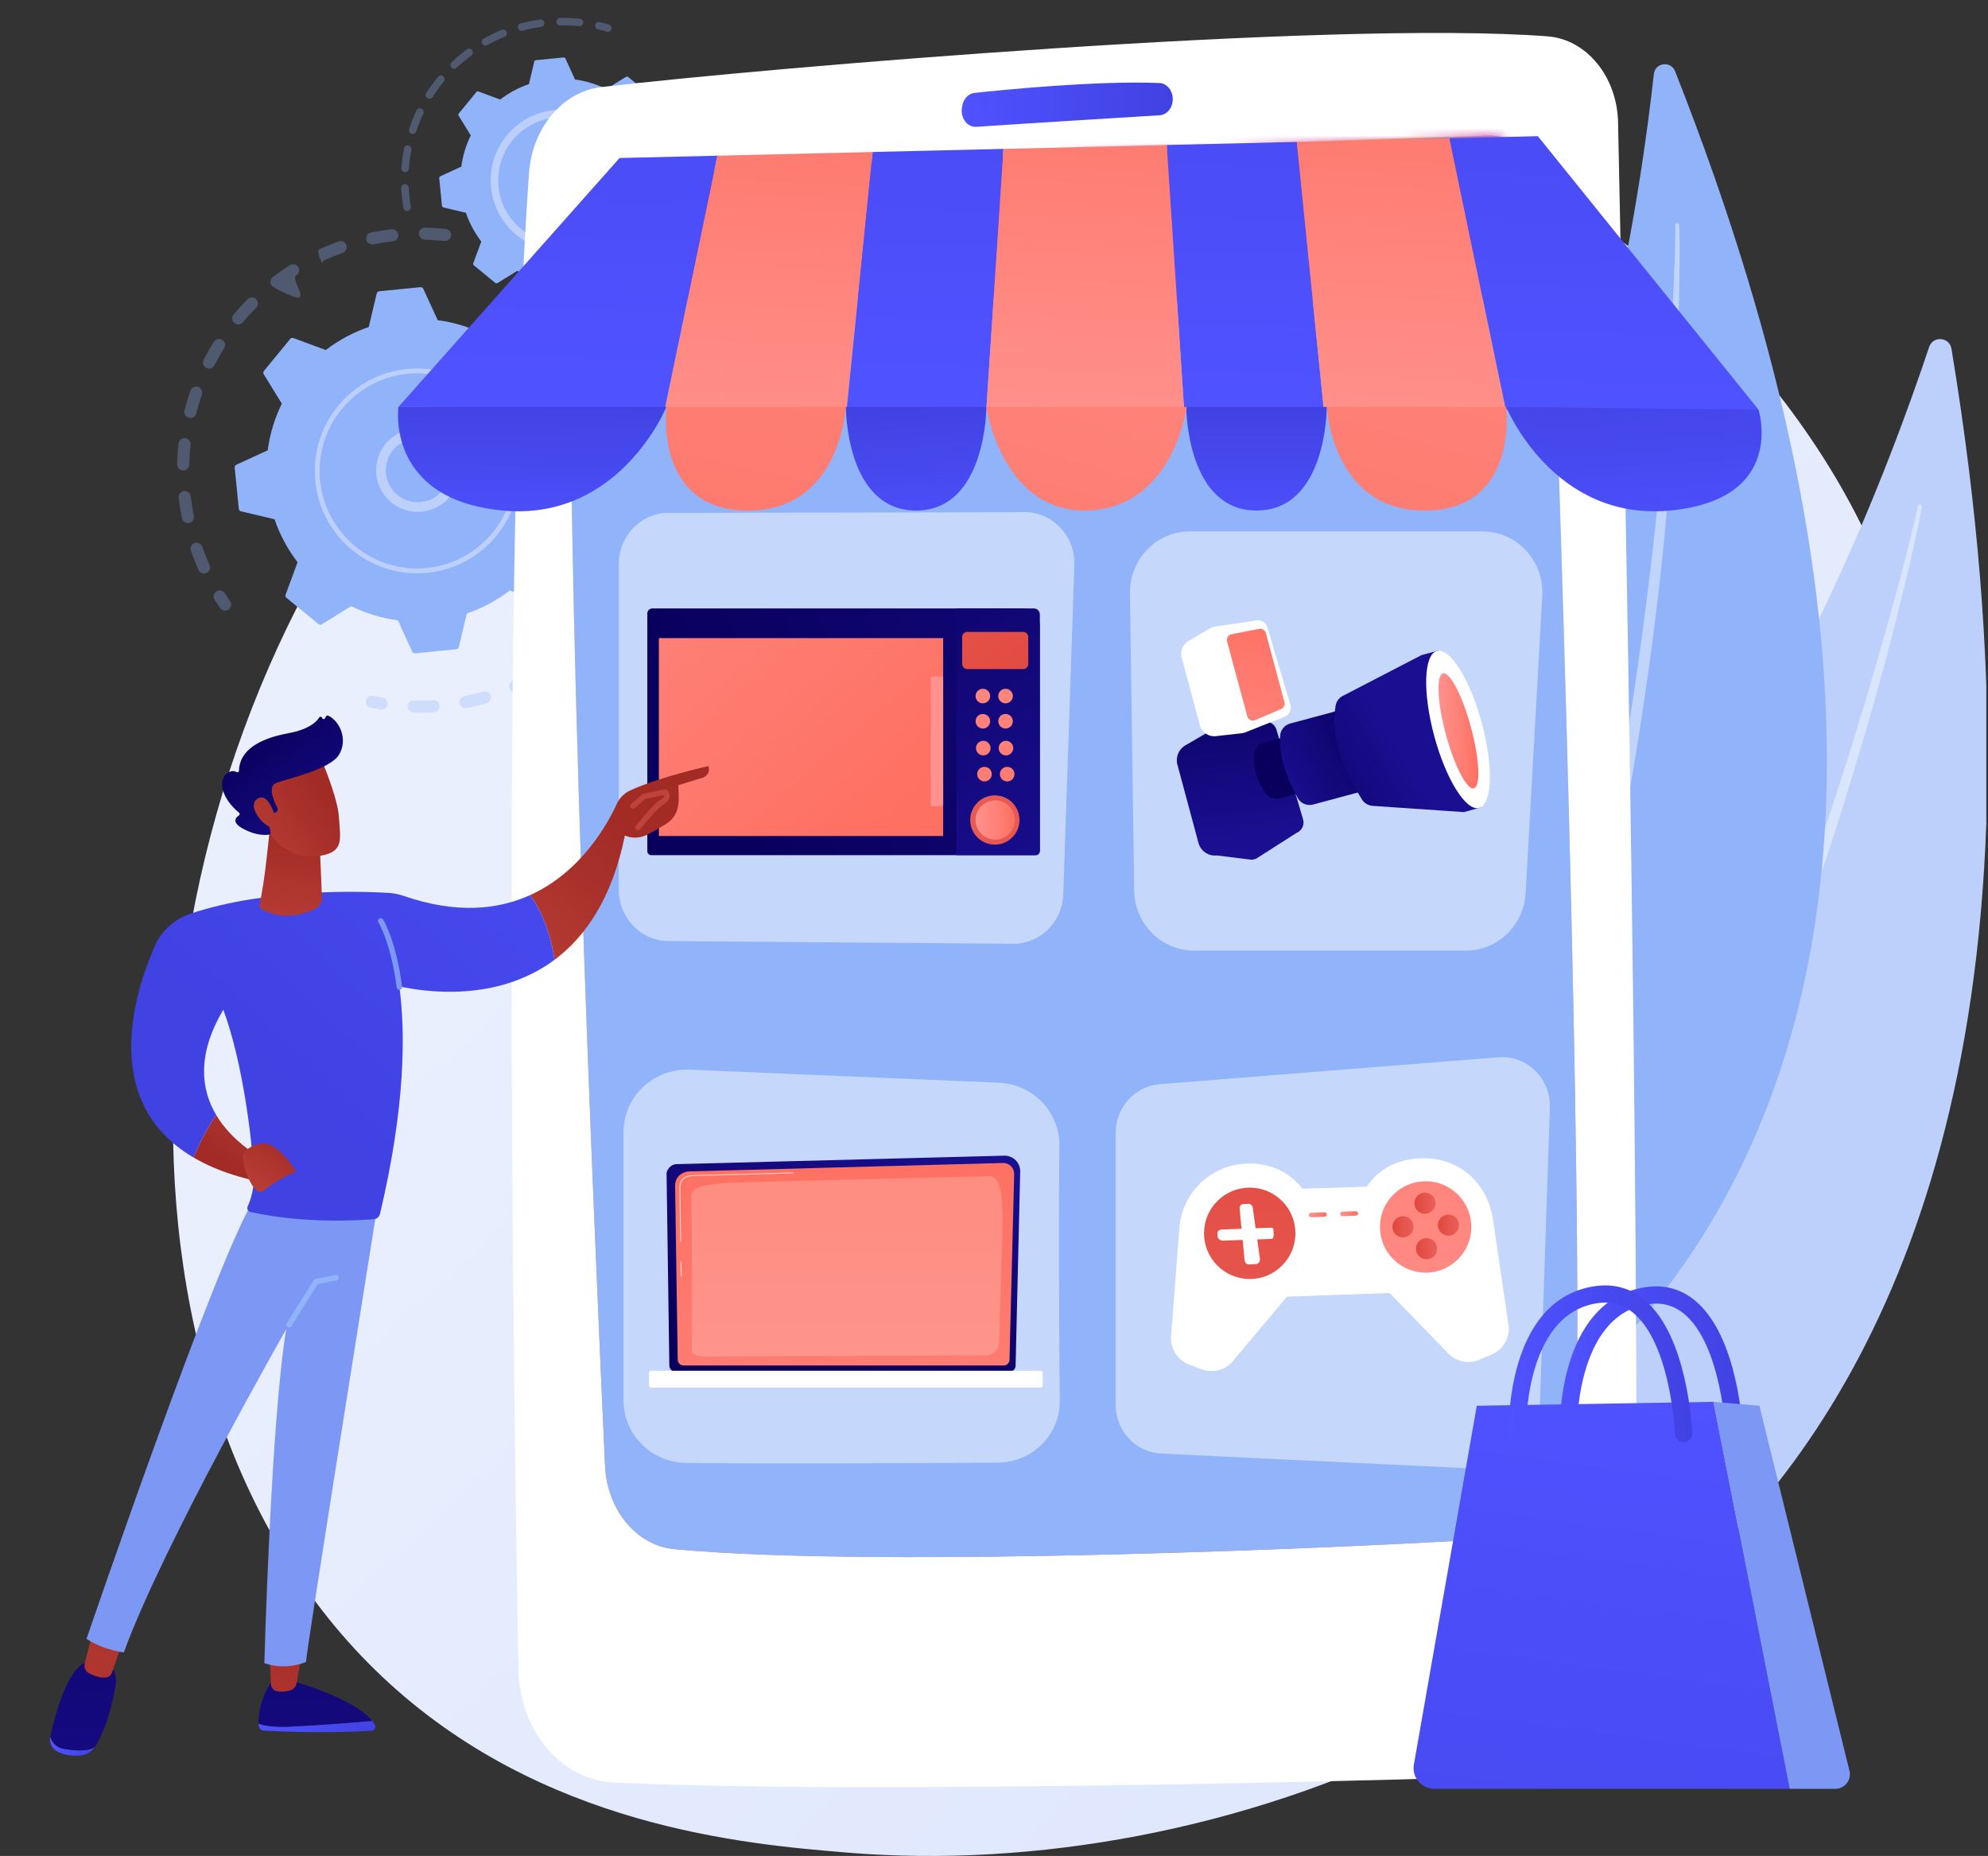 <svg width="271" height="253" viewBox="0 0 271 253" fill="none" xmlns="http://www.w3.org/2000/svg">
<rect x="0" y="0" width="271" height="253" fill="#333333" stroke="none"/>
<g clip-path="url(#clip0_1402_2257)">
<path d="M255.449 174.82C230.932 232.125 166.215 256.739 115.508 252.543C101.663 251.398 73.807 249.091 52.056 228.523C10.286 189.022 16.718 106.453 56.705 57.842C61.855 51.582 97.498 9.639 153.042 10.201C193.708 10.611 222.251 33.582 225.721 36.445C230.106 40.06 239.777 48.651 248.491 62.281C268.97 94.304 270.77 139.009 255.449 174.82Z" fill="url(#paint0_linear_1402_2257)"/>
<g opacity="0.3">
<path d="M61.495 32.117C61.447 32.572 61.038 32.901 60.584 32.853C59.7 32.759 58.8 32.701 57.907 32.682C57.455 32.673 57.096 32.303 57.097 31.854C57.097 31.848 57.097 31.843 57.097 31.837C57.107 31.38 57.485 31.018 57.942 31.027C58.882 31.047 59.829 31.108 60.76 31.207C61.185 31.253 61.501 31.612 61.5 32.03C61.5 32.059 61.498 32.089 61.495 32.117ZM53.556 32.889C52.669 32.992 51.779 33.134 50.908 33.31C50.46 33.401 50.022 33.112 49.932 32.665C49.842 32.214 50.13 31.779 50.578 31.689C51.494 31.502 52.432 31.353 53.364 31.245C53.818 31.192 54.229 31.517 54.282 31.971C54.286 32.004 54.288 32.037 54.288 32.069C54.287 32.483 53.976 32.84 53.556 32.889ZM46.712 34.473C45.874 34.77 45.037 35.107 44.226 35.475C43.81 35.664 43.999 36.08 43.81 35.664C43.621 35.248 43.125 34.157 43.541 33.968C44.395 33.58 45.276 33.225 46.16 32.913C46.59 32.761 47.064 32.987 47.216 33.417C47.249 33.509 47.264 33.603 47.264 33.695C47.263 34.034 47.051 34.353 46.712 34.473ZM40.395 37.548C39.642 38.025 41.486 40.003 40.779 40.543C40.415 40.82 37.311 39.288 37.033 38.924C36.757 38.56 36.827 38.041 37.191 37.764C37.936 37.196 38.715 36.654 39.508 36.15C39.893 35.906 40.405 36.019 40.65 36.406C40.738 36.544 40.779 36.699 40.779 36.851C40.778 37.123 40.642 37.39 40.395 37.548ZM34.919 41.953C34.293 42.585 33.685 43.251 33.113 43.936C32.819 44.286 32.297 44.332 31.947 44.039C31.596 43.745 31.549 43.223 31.843 42.873C32.445 42.152 33.086 41.451 33.744 40.787C34.066 40.462 34.59 40.461 34.915 40.783C35.078 40.945 35.16 41.158 35.16 41.372C35.159 41.583 35.079 41.793 34.919 41.953ZM30.555 47.461C30.084 48.216 29.639 49.001 29.232 49.793C29.024 50.2 28.524 50.361 28.118 50.153C27.711 49.945 27.55 49.446 27.758 49.039C28.185 48.204 28.654 47.378 29.151 46.584C29.393 46.196 29.903 46.078 30.292 46.32C30.544 46.477 30.681 46.748 30.681 47.025C30.681 47.174 30.64 47.325 30.555 47.461ZM28.159 78.108C27.743 78.296 27.253 78.112 27.064 77.695C26.678 76.841 26.325 75.959 26.014 75.073C25.862 74.642 26.089 74.169 26.52 74.018C26.951 73.866 27.423 74.093 27.575 74.524C27.871 75.365 28.207 76.202 28.573 77.013C28.623 77.124 28.646 77.241 28.646 77.355C28.646 77.669 28.465 77.97 28.159 78.108ZM27.523 53.795C27.232 54.635 26.973 55.499 26.754 56.361C26.642 56.804 26.191 57.072 25.748 56.96C25.305 56.848 25.039 56.398 25.149 55.955C25.38 55.046 25.652 54.137 25.959 53.252C26.109 52.821 26.581 52.592 27.013 52.742C27.356 52.861 27.57 53.182 27.569 53.526C27.569 53.614 27.554 53.706 27.523 53.795ZM25.772 71.3C25.324 71.39 24.888 71.1 24.797 70.651C24.613 69.734 24.465 68.795 24.359 67.862C24.305 67.408 24.633 66.998 25.087 66.946C25.541 66.894 25.952 67.22 26.004 67.674C26.105 68.56 26.245 69.452 26.421 70.324C26.432 70.379 26.437 70.435 26.437 70.49C26.436 70.876 26.164 71.221 25.772 71.3ZM25.982 60.646C25.886 61.53 25.826 62.43 25.806 63.321C25.795 63.778 25.416 64.14 24.959 64.129C24.508 64.118 24.149 63.75 24.151 63.3C24.151 63.294 24.151 63.289 24.151 63.282C24.172 62.344 24.234 61.397 24.335 60.467C24.386 60.012 24.794 59.684 25.249 59.733C25.673 59.779 25.988 60.139 25.987 60.556C25.987 60.587 25.985 60.616 25.982 60.646Z" fill="#91B3FA"/>
<path d="M31.509 82.414C31.509 82.251 31.462 82.087 31.362 81.942C31.119 81.592 30.879 81.229 30.649 80.867C30.404 80.481 29.893 80.366 29.507 80.611C29.12 80.856 29.005 81.367 29.251 81.754C29.492 82.135 29.745 82.516 30 82.885C30.26 83.261 30.776 83.355 31.152 83.095C31.384 82.934 31.508 82.676 31.509 82.414Z" fill="#91B3FA"/>
</g>
<g opacity="0.3">
<path d="M52.838 95.908C52.839 95.509 52.55 95.156 52.142 95.09C51.721 95.022 51.294 94.944 50.874 94.857C50.426 94.765 49.989 95.053 49.897 95.502C49.805 95.951 50.095 96.387 50.542 96.479C50.985 96.569 51.435 96.652 51.878 96.724C52.329 96.797 52.754 96.49 52.828 96.039C52.835 95.996 52.838 95.952 52.838 95.908Z" fill="#91B3FA"/>
<path d="M90.228 65.817C90.204 66.274 89.815 66.625 89.359 66.602C88.902 66.579 88.551 66.19 88.575 65.733C88.619 64.864 88.627 63.979 88.599 63.093C88.583 62.638 88.943 62.254 89.401 62.24C89.857 62.226 90.239 62.584 90.255 63.041C90.267 63.425 90.273 63.807 90.272 64.188C90.27 64.732 90.255 65.28 90.228 65.817ZM89.128 59.506C88.678 59.582 88.25 59.278 88.174 58.828C88.028 57.962 87.844 57.094 87.626 56.246C87.512 55.804 87.78 55.352 88.223 55.239C88.665 55.125 89.116 55.392 89.23 55.835C89.459 56.728 89.654 57.642 89.807 58.553C89.815 58.601 89.819 58.647 89.819 58.694C89.817 59.089 89.532 59.438 89.128 59.506ZM89.689 70.296C89.517 71.201 89.304 72.111 89.055 73.001C88.932 73.441 88.475 73.698 88.034 73.575C87.594 73.452 87.338 72.995 87.46 72.555C87.697 71.71 87.9 70.846 88.063 69.987C88.149 69.538 88.583 69.244 89.031 69.329C89.428 69.404 89.705 69.752 89.704 70.143C89.704 70.193 89.699 70.245 89.689 70.296ZM87.358 52.63C86.935 52.803 86.451 52.601 86.278 52.178C85.946 51.367 85.575 50.561 85.177 49.781C84.968 49.374 85.129 48.875 85.536 48.667C85.944 48.459 86.441 48.62 86.65 49.027C87.071 49.848 87.461 50.697 87.811 51.551C87.853 51.654 87.873 51.761 87.873 51.866C87.872 52.192 87.678 52.499 87.358 52.63ZM87.545 77.248C87.178 78.092 86.77 78.932 86.331 79.745C86.114 80.148 85.613 80.298 85.21 80.082C84.807 79.864 84.656 79.362 84.873 78.96C85.29 78.188 85.677 77.39 86.026 76.588C86.208 76.169 86.696 75.976 87.115 76.158C87.427 76.293 87.614 76.599 87.613 76.919C87.613 77.03 87.591 77.141 87.545 77.248ZM83.927 83.56C83.383 84.305 82.801 85.037 82.199 85.733C81.899 86.078 81.376 86.116 81.031 85.816C80.684 85.516 80.648 84.993 80.947 84.648C81.52 83.986 82.073 83.292 82.59 82.583C82.859 82.214 83.377 82.133 83.747 82.402C83.969 82.564 84.087 82.817 84.087 83.073C84.086 83.243 84.035 83.414 83.927 83.56ZM79.02 88.935C78.327 89.545 77.6 90.132 76.859 90.68C76.492 90.951 75.974 90.874 75.701 90.507C75.429 90.14 75.507 89.621 75.874 89.349C76.577 88.828 77.268 88.271 77.927 87.692C78.27 87.39 78.793 87.424 79.095 87.767C79.234 87.925 79.301 88.121 79.301 88.315C79.301 88.544 79.206 88.772 79.02 88.935ZM73.058 93.111C72.248 93.554 71.409 93.967 70.566 94.34C70.148 94.524 69.659 94.335 69.474 93.917C69.29 93.5 69.479 93.01 69.898 92.825C70.699 92.472 71.495 92.079 72.264 91.658C72.665 91.439 73.168 91.587 73.387 91.988C73.456 92.114 73.49 92.251 73.489 92.386C73.488 92.677 73.332 92.961 73.058 93.111ZM66.32 95.876C65.434 96.129 64.526 96.348 63.62 96.525C63.172 96.613 62.737 96.321 62.648 95.873C62.56 95.425 62.852 94.989 63.301 94.901C64.161 94.732 65.024 94.524 65.866 94.284C66.305 94.158 66.764 94.413 66.889 94.853C66.911 94.929 66.921 95.006 66.921 95.082C66.92 95.442 66.683 95.772 66.32 95.876ZM59.147 97.093C58.47 97.134 57.783 97.153 57.105 97.152C56.859 97.151 56.615 97.148 56.371 97.142C55.914 97.131 55.543 96.757 55.564 96.294C55.574 95.838 55.954 95.475 56.411 95.486C56.643 95.491 56.876 95.495 57.109 95.495C57.753 95.497 58.406 95.478 59.05 95.44C59.507 95.413 59.899 95.761 59.925 96.218C59.926 96.235 59.927 96.252 59.927 96.269C59.925 96.703 59.586 97.067 59.147 97.093Z" fill="#91B3FA"/>
<path d="M84.46 45.618C84.46 45.454 84.412 45.287 84.311 45.142C84.054 44.776 83.784 44.407 83.509 44.046C83.232 43.683 82.713 43.613 82.35 43.89C81.986 44.167 81.916 44.687 82.194 45.05C82.454 45.392 82.71 45.743 82.954 46.091C83.216 46.466 83.732 46.556 84.107 46.294C84.337 46.134 84.459 45.878 84.46 45.618Z" fill="#91B3FA"/>
</g>
<path d="M70.488 43.133C70.36 43.028 70.18 43.016 70.039 43.102L66.03 45.573C64.056 44.603 61.914 43.942 59.67 43.646L57.704 39.37C57.635 39.22 57.479 39.13 57.314 39.146L51.693 39.703C51.529 39.72 51.393 39.838 51.355 39.999L50.268 44.577C48.126 45.308 46.155 46.377 44.41 47.716L39.994 46.081C39.838 46.024 39.664 46.071 39.56 46.199L35.98 50.567C35.875 50.694 35.864 50.875 35.95 51.016L38.42 55.024C37.451 56.999 36.789 59.141 36.493 61.385L32.217 63.35C32.068 63.42 31.978 63.576 31.994 63.74L32.551 69.361C32.567 69.525 32.687 69.66 32.847 69.699L37.425 70.786C38.157 72.928 39.226 74.899 40.564 76.644L38.93 81.06C38.872 81.215 38.92 81.389 39.047 81.493L43.416 85.073C43.543 85.178 43.723 85.19 43.864 85.104L47.874 82.634C49.848 83.603 51.99 84.264 54.235 84.56L56.2 88.836C56.269 88.986 56.425 89.076 56.589 89.06L62.21 88.503C62.374 88.487 62.51 88.367 62.548 88.207L63.635 83.631C65.777 82.9 67.748 81.831 69.494 80.492L73.91 82.127C74.065 82.184 74.239 82.137 74.343 82.009L77.923 77.641C78.028 77.513 78.04 77.333 77.953 77.192L75.483 73.183C76.453 71.209 77.114 69.067 77.41 66.823L81.686 64.858C81.836 64.788 81.925 64.632 81.909 64.468L81.351 58.847C81.335 58.683 81.217 58.547 81.055 58.509L76.477 57.422C75.746 55.28 74.677 53.309 73.338 51.564L74.973 47.148C75.03 46.993 74.983 46.819 74.855 46.715L70.488 43.133Z" fill="#91B3FA"/>
<path d="M62.567 64.944C62.104 68.04 59.208 70.182 56.112 69.719C54.612 69.495 53.289 68.7 52.387 67.481C51.486 66.262 51.112 64.765 51.337 63.264C51.8 60.168 54.695 58.026 57.792 58.489C60.608 58.91 62.636 61.345 62.63 64.112C62.629 64.386 62.609 64.665 62.567 64.944ZM53.452 66.693C54.144 67.627 55.158 68.237 56.308 68.409C58.682 68.764 60.903 67.121 61.257 64.747C61.613 62.373 59.969 60.153 57.595 59.798C55.222 59.443 53.001 61.086 52.647 63.46C52.614 63.675 52.598 63.891 52.598 64.104C52.596 65.032 52.891 65.933 53.452 66.693Z" fill="#BDD0FB"/>
<path d="M70.83 64.246C70.831 63.771 70.808 63.293 70.761 62.814C70.746 62.663 70.729 62.512 70.709 62.362C70.611 61.62 70.455 60.888 70.242 60.176C70.239 60.166 70.236 60.156 70.233 60.147C70.225 60.119 70.216 60.092 70.207 60.064C70.191 60.011 70.174 59.958 70.157 59.904C70.112 59.764 69.983 59.674 69.843 59.674C69.809 59.674 69.775 59.68 69.741 59.69C69.567 59.746 69.472 59.933 69.528 60.107C69.816 61.003 70.009 61.936 70.103 62.879C70.568 67.569 68.526 71.938 65.07 74.655C63.149 76.167 60.79 77.166 58.181 77.425C57.724 77.471 57.267 77.493 56.814 77.492C53.763 77.484 50.831 76.438 48.44 74.478C45.692 72.226 43.986 69.039 43.635 65.505C42.912 58.205 48.259 51.683 55.557 50.959C56.007 50.914 56.457 50.892 56.906 50.893C58.852 50.898 60.775 51.328 62.537 52.16C62.583 52.181 62.63 52.191 62.678 52.191C62.802 52.191 62.922 52.121 62.978 52.002C63.057 51.836 62.987 51.64 62.821 51.561C60.971 50.687 58.952 50.236 56.908 50.23C56.437 50.23 55.964 50.252 55.492 50.299C47.832 51.058 42.218 57.911 42.977 65.569C43.345 69.28 45.136 72.625 48.021 74.989C50.532 77.047 53.609 78.146 56.812 78.154C57.289 78.154 57.768 78.131 58.248 78.084C61.959 77.716 65.305 75.924 67.668 73.041C69.724 70.529 70.824 67.45 70.83 64.246Z" fill="#BDD0FB"/>
<g opacity="0.3">
<path d="M83.374 3.828C83.375 3.606 83.231 3.403 83.007 3.337C82.591 3.214 82.165 3.102 81.742 3.004C81.467 2.94 81.192 3.111 81.129 3.387C81.064 3.662 81.236 3.936 81.512 4C81.915 4.093 82.321 4.2 82.718 4.318C82.989 4.397 83.274 4.243 83.353 3.972C83.368 3.925 83.374 3.876 83.374 3.828Z" fill="#91B3FA"/>
<path d="M79.513 3.115C79.484 3.396 79.232 3.599 78.952 3.571C78.243 3.497 77.522 3.458 76.81 3.457C76.659 3.457 76.508 3.458 76.358 3.462C76.076 3.467 75.843 3.243 75.837 2.961C75.843 2.693 76.056 2.445 76.34 2.439C76.497 2.437 76.655 2.435 76.813 2.436C77.56 2.438 78.316 2.477 79.059 2.555C79.322 2.582 79.518 2.805 79.518 3.064C79.516 3.08 79.515 3.097 79.513 3.115ZM73.769 3.668C72.913 3.789 72.057 3.965 71.226 4.189C70.953 4.263 70.672 4.102 70.599 3.829C70.526 3.558 70.687 3.275 70.959 3.202C71.831 2.966 72.728 2.782 73.625 2.656C73.905 2.616 74.163 2.811 74.204 3.091C74.207 3.115 74.208 3.14 74.208 3.164C74.207 3.414 74.023 3.632 73.769 3.668ZM68.766 5.022C67.968 5.348 67.181 5.729 66.428 6.152C66.183 6.29 65.871 6.203 65.732 5.957C65.593 5.711 65.68 5.4 65.927 5.261C66.716 4.817 67.542 4.418 68.379 4.076C68.64 3.969 68.938 4.093 69.046 4.355C69.072 4.419 69.085 4.485 69.084 4.55C69.083 4.75 68.963 4.94 68.766 5.022ZM64.248 7.563C63.553 8.076 62.883 8.638 62.258 9.231C62.053 9.425 61.73 9.417 61.535 9.212C61.342 9.007 61.35 8.683 61.554 8.489C62.21 7.866 62.911 7.279 63.641 6.74C63.867 6.572 64.188 6.62 64.356 6.847C64.423 6.939 64.455 7.046 64.455 7.151C64.455 7.308 64.384 7.463 64.248 7.563ZM60.488 11.13C59.939 11.796 59.425 12.503 58.963 13.23C58.811 13.468 58.495 13.539 58.257 13.387C58.018 13.236 57.947 12.92 58.1 12.681C58.585 11.919 59.122 11.178 59.697 10.479C59.877 10.261 60.199 10.23 60.417 10.409C60.54 10.511 60.603 10.658 60.603 10.806C60.604 10.921 60.566 11.034 60.488 11.13ZM57.708 15.502C57.337 16.281 57.013 17.091 56.742 17.908C56.654 18.177 56.365 18.322 56.097 18.233C55.828 18.144 55.683 17.856 55.771 17.587C56.054 16.73 56.395 15.88 56.784 15.062C56.905 14.807 57.21 14.699 57.465 14.82C57.649 14.908 57.757 15.092 57.757 15.283C57.757 15.357 57.741 15.431 57.708 15.502ZM56.081 20.419C55.915 21.263 55.798 22.128 55.736 22.992C55.715 23.273 55.471 23.485 55.189 23.465C54.907 23.446 54.7 23.202 54.715 22.919C54.781 22.014 54.903 21.106 55.078 20.222C55.132 19.945 55.401 19.764 55.679 19.819C55.923 19.867 56.091 20.082 56.09 20.321C56.091 20.353 56.088 20.386 56.081 20.419ZM55.586 28.76C55.308 28.809 55.044 28.623 54.994 28.345C54.859 27.576 54.764 26.784 54.711 25.998C54.702 25.878 54.696 25.759 54.689 25.64C54.667 25.36 54.892 25.118 55.175 25.103C55.456 25.089 55.697 25.306 55.711 25.589C55.716 25.701 55.723 25.813 55.732 25.927C55.782 26.68 55.872 27.435 56.002 28.168C56.007 28.199 56.01 28.229 56.01 28.258C56.009 28.502 55.835 28.716 55.586 28.76Z" fill="#91B3FA"/>
</g>
<g opacity="0.3">
<path d="M98.825 24.871C98.811 25.762 98.743 26.66 98.623 27.54C98.585 27.82 98.327 28.015 98.047 27.976C97.767 27.938 97.575 27.679 97.61 27.401C97.725 26.562 97.79 25.705 97.803 24.855C97.808 24.572 98.04 24.347 98.322 24.352C98.602 24.356 98.826 24.585 98.826 24.864C98.825 24.866 98.825 24.868 98.825 24.871ZM98.249 22.758C97.968 22.787 97.716 22.584 97.688 22.303C97.599 21.458 97.457 20.61 97.268 19.783C97.206 19.509 97.377 19.233 97.653 19.171C97.928 19.108 98.201 19.279 98.265 19.554C98.463 20.422 98.611 21.31 98.705 22.195C98.707 22.214 98.707 22.232 98.707 22.251C98.707 22.508 98.512 22.73 98.249 22.758ZM98.097 30.166C97.869 31.028 97.586 31.883 97.256 32.708C97.151 32.97 96.853 33.098 96.591 32.993C96.329 32.889 96.202 32.593 96.306 32.329C96.621 31.542 96.891 30.727 97.109 29.904C97.182 29.631 97.462 29.469 97.734 29.541C97.964 29.602 98.115 29.809 98.115 30.036C98.115 30.079 98.109 30.122 98.097 30.166ZM97.201 17.639C96.936 17.735 96.642 17.598 96.546 17.332C96.257 16.534 95.916 15.746 95.531 14.989C95.404 14.736 95.504 14.429 95.755 14.302C96.007 14.174 96.315 14.274 96.443 14.526C96.847 15.32 97.205 16.147 97.508 16.984C97.529 17.042 97.539 17.101 97.539 17.159C97.538 17.368 97.409 17.564 97.201 17.639ZM96.113 35.127C95.685 35.907 95.205 36.669 94.685 37.392C94.52 37.621 94.201 37.673 93.971 37.508C93.742 37.343 93.689 37.024 93.855 36.794C94.351 36.105 94.808 35.379 95.216 34.634C95.352 34.386 95.663 34.296 95.91 34.432C96.08 34.526 96.176 34.701 96.176 34.882C96.176 34.965 96.155 35.049 96.113 35.127ZM92.996 39.468C92.392 40.124 91.744 40.749 91.068 41.326C90.853 41.509 90.53 41.484 90.347 41.269C90.164 41.055 90.189 40.732 90.404 40.548C91.048 39.998 91.667 39.402 92.243 38.776C92.434 38.568 92.757 38.554 92.965 38.746C93.074 38.847 93.13 38.985 93.13 39.124C93.131 39.246 93.086 39.369 92.996 39.468ZM88.928 42.938C88.185 43.43 87.404 43.881 86.609 44.279C86.356 44.405 86.05 44.303 85.923 44.05C85.797 43.798 85.9 43.49 86.152 43.364C86.91 42.985 87.654 42.555 88.362 42.085C88.597 41.929 88.915 41.993 89.071 42.228C89.129 42.315 89.156 42.414 89.156 42.512C89.157 42.677 89.076 42.839 88.928 42.938Z" fill="#91B3FA"/>
<path d="M95.16 12.483C95.16 12.384 95.132 12.284 95.073 12.197C94.829 11.833 94.573 11.476 94.312 11.134C94.14 10.91 93.819 10.867 93.595 11.039C93.372 11.21 93.328 11.531 93.499 11.755C93.748 12.081 93.992 12.423 94.225 12.769C94.383 13.003 94.701 13.065 94.935 12.907C95.081 12.807 95.16 12.647 95.16 12.483Z" fill="#91B3FA"/>
</g>
<path d="M85.631 10.498C85.546 10.428 85.425 10.42 85.332 10.478L82.649 12.132C81.327 11.483 79.894 11.04 78.392 10.843L77.077 7.981C77.032 7.881 76.927 7.821 76.816 7.831L73.055 8.204C72.945 8.215 72.854 8.295 72.829 8.402L72.102 11.466C70.668 11.955 69.35 12.671 68.182 13.566L65.227 12.473C65.124 12.434 65.007 12.466 64.937 12.551L62.541 15.475C62.471 15.56 62.463 15.681 62.522 15.774L64.175 18.457C63.526 19.779 63.083 21.212 62.885 22.714L60.023 24.029C59.923 24.074 59.863 24.179 59.874 24.29L60.247 28.051C60.258 28.161 60.337 28.252 60.445 28.277L63.509 29.004C63.998 30.438 64.714 31.756 65.61 32.924L64.516 35.879C64.478 35.982 64.509 36.099 64.595 36.169L67.519 38.565C67.604 38.635 67.724 38.643 67.818 38.584L70.501 36.931C71.822 37.58 73.256 38.023 74.758 38.221L76.073 41.083C76.118 41.183 76.223 41.243 76.334 41.233L80.095 40.859C80.205 40.849 80.296 40.769 80.321 40.661L81.048 37.597C82.482 37.108 83.8 36.392 84.968 35.496L87.923 36.59C88.026 36.628 88.143 36.597 88.213 36.511L90.609 33.587C90.679 33.502 90.687 33.381 90.629 33.288L88.976 30.605C89.625 29.283 90.068 27.85 90.266 26.348L93.128 25.033C93.228 24.988 93.288 24.883 93.277 24.772L92.904 21.011C92.894 20.901 92.814 20.81 92.706 20.785L89.642 20.058C89.153 18.624 88.437 17.306 87.541 16.138L88.635 13.183C88.673 13.08 88.641 12.963 88.555 12.893L85.631 10.498Z" fill="#91B3FA"/>
<path opacity="0.56" d="M80.398 25.103C80.246 26.125 79.704 27.026 78.874 27.641C78.044 28.255 77.023 28.509 76.001 28.357C73.892 28.042 72.436 26.072 72.748 23.96C73.064 21.851 75.036 20.391 77.145 20.707C78.167 20.86 79.068 21.401 79.683 22.231C80.182 22.907 80.443 23.707 80.442 24.531C80.442 24.721 80.427 24.912 80.398 25.103ZM76.153 27.345C76.905 27.457 77.656 27.27 78.266 26.818C78.877 26.366 79.275 25.703 79.388 24.952C79.499 24.2 79.313 23.45 78.861 22.838C78.41 22.227 77.746 21.829 76.995 21.717C75.444 21.485 73.993 22.558 73.761 24.109C73.74 24.249 73.729 24.388 73.729 24.526C73.726 25.914 74.742 27.134 76.153 27.345Z" fill="#91B3FA"/>
<path d="M86.15 24.617C86.151 24.293 86.135 23.968 86.103 23.639C86.038 22.986 85.907 22.34 85.712 21.715C85.704 21.688 85.695 21.66 85.686 21.631C85.617 21.415 85.416 21.277 85.2 21.276C85.148 21.276 85.094 21.284 85.042 21.301C84.773 21.387 84.627 21.676 84.712 21.944C84.9 22.525 85.024 23.129 85.085 23.739C85.088 23.772 85.091 23.806 85.094 23.839C85.223 25.284 84.987 26.706 84.425 28.003C84.12 28.706 83.718 29.373 83.225 29.986C83.221 29.991 83.217 29.996 83.213 30.001C83.201 30.016 83.189 30.032 83.177 30.047C81.719 31.826 79.656 32.93 77.368 33.157C77.072 33.186 76.776 33.201 76.483 33.2C74.508 33.195 72.61 32.517 71.061 31.249C69.283 29.791 68.178 27.728 67.952 25.44C67.726 23.153 68.403 20.912 69.859 19.133C71.317 17.354 73.38 16.25 75.669 16.023C75.96 15.994 76.252 15.98 76.542 15.981C77.803 15.983 79.048 16.262 80.188 16.801C80.258 16.834 80.332 16.85 80.405 16.85C80.597 16.85 80.781 16.742 80.869 16.558C80.989 16.302 80.88 15.998 80.625 15.877C79.349 15.274 77.955 14.963 76.546 14.959C76.22 14.958 75.895 14.974 75.569 15.007C73.009 15.26 70.701 16.497 69.07 18.486C67.439 20.476 66.68 22.98 66.935 25.542C67.189 28.102 68.424 30.41 70.415 32.041C72.147 33.461 74.27 34.219 76.48 34.224C76.809 34.225 77.139 34.209 77.47 34.177C82.425 33.682 86.139 29.495 86.15 24.617Z" fill="#BDD0FB"/>
<path d="M266.019 47.539C265.753 45.926 263.497 45.743 262.979 47.293C257.98 62.282 243.641 101.175 223.503 121.207C190.714 153.823 167.31 208.233 185.865 237.899C185.865 237.899 295.074 223.224 266.019 47.539Z" fill="#BDD0FB"/>
<path opacity="0.43" d="M261.97 69.076C261.907 69.571 261.817 69.974 261.738 70.412L261.478 71.699L260.929 74.263C260.551 75.969 260.148 77.669 259.744 79.37C258.926 82.767 258.064 86.153 257.172 89.532C255.375 96.286 253.395 102.99 251.315 109.663C249.244 116.34 246.987 122.959 244.59 129.527C242.188 136.092 239.692 142.626 236.982 149.075C231.588 161.98 225.488 174.605 218.52 186.748C214.972 192.781 211.265 198.725 207.222 204.441C203.139 210.127 198.811 215.641 194.101 220.815C193.999 220.927 193.825 220.936 193.712 220.833C193.602 220.733 193.592 220.564 193.686 220.452L193.688 220.449C198.177 215.116 202.372 209.551 206.284 203.792C210.213 198.043 213.804 192.072 217.234 186.015C220.662 179.955 223.845 173.757 226.887 167.493C229.926 161.226 232.705 154.836 235.446 148.432C240.877 135.597 245.619 122.478 249.998 109.241C252.173 102.618 254.214 95.95 256.138 89.246C257.105 85.896 258.041 82.537 258.935 79.166L260.237 74.101L260.861 71.562L261.159 70.291C261.25 69.873 261.355 69.426 261.419 69.057L261.43 68.996C261.456 68.847 261.598 68.748 261.746 68.774C261.89 68.798 261.988 68.932 261.97 69.076Z" fill="white"/>
<path d="M228.342 9.706C227.768 8.252 225.621 8.535 225.45 10.088C223.792 25.115 218.212 64.38 203.41 87.171C179.31 124.282 168.375 179.885 191.703 203.896C191.703 203.897 290.896 168.181 228.342 9.706Z" fill="#91B3FA"/>
<path opacity="0.43" d="M228.896 30.665C228.938 31.142 228.934 31.537 228.948 31.962L228.965 33.218L228.968 35.727C228.959 37.399 228.925 39.07 228.89 40.742C228.808 44.084 228.686 47.426 228.532 50.765C228.213 57.445 227.711 64.114 227.11 70.775C226.519 77.437 225.741 84.082 224.821 90.709C223.896 97.334 222.877 103.948 221.641 110.526C219.195 123.684 216.03 136.721 211.956 149.482C209.852 155.839 207.581 162.145 204.949 168.305C202.273 174.445 199.334 180.473 195.969 186.26C195.894 186.388 195.73 186.431 195.602 186.357C195.477 186.284 195.432 186.126 195.5 186L195.502 185.996C198.624 180.103 201.425 174.053 203.924 167.878C206.44 161.711 208.595 155.401 210.583 149.046C212.568 142.687 214.298 136.25 215.88 129.779C217.46 123.305 218.772 116.768 220.047 110.227C222.543 97.13 224.337 83.904 225.768 70.642C226.47 64.009 227.038 57.361 227.488 50.704C227.719 47.377 227.919 44.046 228.077 40.714L228.277 35.714L228.35 33.214L228.373 31.965C228.374 31.556 228.382 31.116 228.368 30.758L228.365 30.698C228.36 30.551 228.474 30.427 228.621 30.422C228.764 30.417 228.884 30.524 228.896 30.665Z" fill="white"/>
<path d="M220.572 16.681C221.379 54.78 223.998 186.202 222.748 232.774C222.616 237.707 219.235 241.668 215.018 241.829C194.159 242.627 117.692 244.652 83.574 242.977C76.468 242.628 70.817 235.894 70.669 227.575C69.96 187.585 68.396 75.106 72.114 23.579C72.56 17.405 76.701 12.489 81.971 11.872C104.686 9.214 181.482 2.715 210.959 4.953C216.275 5.357 220.44 10.45 220.572 16.681Z" fill="white"/>
<path d="M211.265 28.369C212.388 59.122 215.929 161.428 214.805 199.258C214.641 204.787 210.916 209.259 206.194 209.582C186.755 210.913 120.432 213.847 91.919 211.176C86.784 210.695 82.756 205.838 82.479 199.821C81.034 168.447 76.885 73.186 77.962 35.779C78.135 29.813 82.086 24.939 87.169 24.404C108.2 22.195 178.421 19.034 202.904 18.486C207.461 18.385 211.07 23.046 211.265 28.369Z" fill="url(#paint1_linear_1402_2257)"/>
<path d="M159.868 13.517C159.868 14.685 159.089 15.65 158.091 15.711C153.165 16.012 139.286 16.867 133.083 17.288C131.861 17.371 130.901 16.085 131.132 14.677L131.172 14.437C131.331 13.477 132.01 12.754 132.843 12.665C137.036 12.215 149.687 10.969 158.069 11.319C159.076 11.362 159.868 12.338 159.868 13.517Z" fill="url(#paint2_linear_1402_2257)"/>
<path d="M211.265 28.369C212.388 59.121 215.929 161.427 214.805 199.258C214.641 204.787 210.916 209.259 206.194 209.582C186.755 210.913 120.432 213.847 91.919 211.176C86.784 210.695 82.756 205.837 82.479 199.82C81.034 168.446 76.885 73.186 77.962 35.779C78.135 29.812 82.086 24.939 87.169 24.404C108.2 22.195 178.869 19.455 202.904 18.486C207.459 18.302 211.07 23.045 211.265 28.369Z" fill="#91B3FA"/>
<mask id="mask0_1402_2257" style="mask-type:luminance" maskUnits="userSpaceOnUse" x="77" y="18" width="139" height="195">
<path d="M211.265 28.369C212.388 59.121 215.929 161.427 214.805 199.258C214.641 204.787 210.916 209.259 206.194 209.582C186.755 210.913 120.432 213.847 91.919 211.176C86.784 210.695 82.756 205.837 82.479 199.82C81.034 168.446 76.885 73.186 77.962 35.779C78.135 29.812 82.086 24.939 87.169 24.404C108.2 22.195 178.869 19.455 202.904 18.486C207.459 18.302 211.07 23.045 211.265 28.369Z" fill="white"/>
</mask>
<g mask="url(#mask0_1402_2257)">
<path d="M231.295 0.297H58.146V40.723H231.295V0.297Z" fill="url(#paint3_linear_1402_2257)"/>
</g>
<path d="M97.796 21.222L90.663 55.552L115.44 55.6L118.956 20.719L97.796 21.222Z" fill="url(#paint4_linear_1402_2257)"/>
<path d="M84.455 21.539L54.31 55.483L90.663 55.553L97.796 21.223L84.455 21.539Z" fill="url(#paint5_linear_1402_2257)"/>
<path d="M118.957 20.718L115.44 55.599L134.467 55.636L136.794 20.295L118.957 20.718Z" fill="url(#paint6_linear_1402_2257)"/>
<path d="M159.043 19.765L161.409 55.688L180.445 55.725L176.777 19.344L159.043 19.765Z" fill="url(#paint7_linear_1402_2257)"/>
<path d="M197.585 18.85L176.778 19.344L180.446 55.725L205.257 55.773L197.585 18.85Z" fill="url(#paint8_linear_1402_2257)"/>
<path d="M136.793 20.295L134.466 55.636L161.409 55.688L159.044 19.766L136.793 20.295Z" fill="url(#paint9_linear_1402_2257)"/>
<path d="M239.717 55.841L209.637 18.564L197.584 18.851L205.256 55.774L239.717 55.841Z" fill="url(#paint10_linear_1402_2257)"/>
<path d="M54.311 55.482C54.311 55.482 52.537 68.068 68.496 69.593C84.455 71.119 90.839 55.482 90.839 55.482H54.311Z" fill="url(#paint11_linear_1402_2257)"/>
<path d="M115.309 55.482C115.309 55.482 114.6 69.212 102.542 69.593C89.044 70.02 90.839 55.482 90.839 55.482H115.309Z" fill="url(#paint12_linear_1402_2257)"/>
<path d="M115.31 55.482H134.461C134.461 55.482 134.461 69.593 124.885 69.593C115.251 69.593 115.31 55.482 115.31 55.482Z" fill="url(#paint13_linear_1402_2257)"/>
<path d="M239.717 55.84C239.717 55.84 243.631 68.068 227.672 69.593C211.714 71.119 205.33 55.482 205.33 55.482L239.717 55.84Z" fill="url(#paint14_linear_1402_2257)"/>
<path d="M180.859 55.482C180.859 55.482 181.569 69.212 193.626 69.593C207.125 70.02 205.33 55.482 205.33 55.482H180.859Z" fill="url(#paint15_linear_1402_2257)"/>
<path d="M180.859 55.482H161.708C161.708 55.482 161.708 69.593 171.283 69.593C180.918 69.593 180.859 55.482 180.859 55.482Z" fill="url(#paint16_linear_1402_2257)"/>
<path d="M134.459 55.482H161.767C161.767 55.482 159.994 69.212 148.29 69.593C136.588 69.975 134.459 55.482 134.459 55.482Z" fill="url(#paint17_linear_1402_2257)"/>
<path opacity="0.48" d="M84.352 76.888V121.298C84.352 125.032 87.217 128.107 90.859 128.281L137.806 128.651C141.604 128.832 144.814 125.8 144.945 121.908L146.456 77.035C146.596 72.868 143.166 69.502 139.107 69.824L90.65 69.917C87.096 70.2 84.352 73.236 84.352 76.888Z" fill="white"/>
<path opacity="0.48" d="M162.75 129.582H199.838C204.157 129.582 207.726 126.144 207.972 121.745L210.242 81.225C210.509 76.456 206.79 72.439 202.108 72.439H162.183C157.638 72.439 153.972 76.233 154.037 80.87L154.605 121.389C154.667 125.933 158.296 129.582 162.75 129.582Z" fill="white"/>
<path opacity="0.48" d="M85.001 154.314V190.92C85.001 195.576 88.812 199.369 93.553 199.425C104.972 199.558 124.757 199.458 136.031 199.382C140.727 199.35 144.503 195.583 144.464 190.97C144.384 181.351 144.289 165.656 144.42 156.198C144.483 151.598 140.811 147.785 136.13 147.588L94.032 145.817C89.109 145.609 85.001 149.474 85.001 154.314Z" fill="white"/>
<path opacity="0.48" d="M152.082 154.449V191.48C152.082 195.046 154.813 197.982 158.285 198.148L203.034 200.291C206.654 200.464 209.714 197.569 209.84 193.853L211.279 151.01C211.413 147.031 208.144 143.818 204.276 144.126L158.087 147.795C154.698 148.063 152.082 150.962 152.082 154.449Z" fill="white"/>
<path d="M205.637 180.621L203.555 166.464L203.553 166.465C202.824 161.065 198.699 157.71 193.664 157.892C190.642 158.001 187.964 159.259 186.305 161.765L177.55 162.043C175.715 159.663 172.971 158.505 169.949 158.614C164.915 158.795 160.929 162.797 160.753 167.754L160.747 167.728L159.638 182.14C159.509 183.825 160.499 185.391 162.076 186L163.714 186.629C165.246 187.221 166.987 186.837 168.038 185.575L175.436 176.76L189.428 176.255L197.441 184.512C198.58 185.695 200.345 185.985 201.831 185.285L203.451 184.593C204.981 183.874 205.887 182.293 205.637 180.621Z" fill="white"/>
<path d="M170.359 174.352C173.8 174.352 176.59 171.562 176.59 168.121C176.59 164.68 173.8 161.891 170.359 161.891C166.918 161.891 164.128 164.68 164.128 168.121C164.128 171.562 166.918 174.352 170.359 174.352Z" fill="url(#paint18_linear_1402_2257)"/>
<path d="M194.341 173.487C197.782 173.487 200.571 170.697 200.571 167.256C200.571 163.815 197.782 161.025 194.341 161.025C190.9 161.025 188.11 163.815 188.11 167.256C188.11 170.697 190.9 173.487 194.341 173.487Z" fill="url(#paint19_linear_1402_2257)"/>
<path d="M195.684 163.969C195.713 164.764 195.091 165.432 194.295 165.461C193.499 165.49 192.831 164.868 192.802 164.072C192.774 163.276 193.395 162.608 194.192 162.579C194.987 162.55 195.656 163.173 195.684 163.969Z" fill="url(#paint20_linear_1402_2257)"/>
<path d="M195.907 170.168C195.936 170.963 195.315 171.632 194.518 171.66C193.722 171.689 193.054 171.067 193.025 170.271C192.997 169.475 193.618 168.807 194.415 168.778C195.21 168.75 195.879 169.372 195.907 170.168Z" fill="url(#paint21_linear_1402_2257)"/>
<path d="M197.506 168.449C196.71 168.478 196.042 167.857 196.013 167.06C195.985 166.264 196.606 165.596 197.403 165.567C198.199 165.539 198.867 166.16 198.896 166.957C198.924 167.752 198.303 168.421 197.506 168.449Z" fill="url(#paint22_linear_1402_2257)"/>
<path d="M191.307 168.674C190.511 168.703 189.843 168.081 189.814 167.285C189.785 166.489 190.407 165.821 191.203 165.792C191.999 165.763 192.667 166.385 192.696 167.181C192.725 167.976 192.103 168.645 191.307 168.674Z" fill="url(#paint23_linear_1402_2257)"/>
<path d="M173.228 167.359L171.16 167.434L170.775 164.629C170.735 164.348 170.489 164.094 170.204 164.104L169.516 164.129C169.364 164.134 169.219 164.185 169.119 164.3C169.018 164.415 168.972 164.623 168.986 164.776L169.245 167.503L166.666 167.597C166.361 167.608 165.952 167.739 165.964 168.044L165.983 168.569C165.994 168.875 166.416 169.134 166.722 169.123L169.399 169.027L169.664 171.812C169.692 172.103 169.944 172.372 170.237 172.361L171.224 172.325C171.381 172.32 171.526 172.186 171.626 172.066C171.727 171.945 171.771 171.771 171.75 171.616L171.382 168.956L173.284 168.888C173.59 168.877 173.631 168.6 173.62 168.295L173.601 167.77C173.59 167.462 173.533 167.348 173.228 167.359Z" fill="white"/>
<path d="M180.86 165.554C180.867 165.723 180.735 165.865 180.566 165.871L178.734 165.937C178.565 165.943 178.423 165.812 178.417 165.643C178.411 165.474 178.543 165.333 178.711 165.326L180.544 165.26C180.712 165.254 180.854 165.386 180.86 165.554Z" fill="url(#paint24_linear_1402_2257)"/>
<path d="M185.136 165.4C185.142 165.569 185.01 165.71 184.842 165.717L183.009 165.783C182.841 165.789 182.699 165.657 182.693 165.489C182.686 165.32 182.818 165.178 182.987 165.172L184.819 165.106C184.988 165.099 185.13 165.231 185.136 165.4Z" fill="url(#paint25_linear_1402_2257)"/>
<path d="M141.211 116.576H88.779C88.482 116.576 88.241 116.334 88.241 116.038V83.629C88.241 83.249 88.549 82.941 88.928 82.941H140.943C141.389 82.941 141.75 83.303 141.75 83.748V116.038C141.75 116.335 141.508 116.576 141.211 116.576Z" fill="url(#paint26_linear_1402_2257)"/>
<path d="M128.57 86.986H89.818V113.963H128.57V86.986Z" fill="url(#paint27_linear_1402_2257)"/>
<path d="M141.075 116.576H130.372V82.941H139.397C140.696 82.941 141.749 83.995 141.749 85.293V115.902C141.749 116.274 141.447 116.576 141.075 116.576Z" fill="url(#paint28_linear_1402_2257)"/>
<path d="M128.333 109.909H127.114C126.985 109.909 126.878 109.803 126.878 109.673V92.459C126.878 92.329 126.984 92.223 127.114 92.223H128.333C128.463 92.223 128.569 92.329 128.569 92.459V109.673C128.569 109.803 128.463 109.909 128.333 109.909Z" fill="url(#paint29_linear_1402_2257)"/>
<path d="M139.465 91.209H131.867C131.476 91.209 131.16 90.892 131.16 90.502V86.846C131.16 86.455 131.476 86.139 131.867 86.139H139.465C139.855 86.139 140.172 86.455 140.172 86.846V90.502C140.172 90.893 139.855 91.209 139.465 91.209Z" fill="url(#paint30_linear_1402_2257)"/>
<path d="M135.615 115.139C137.47 115.139 138.974 113.635 138.974 111.78C138.974 109.925 137.47 108.422 135.615 108.422C133.76 108.422 132.257 109.925 132.257 111.78C132.257 113.635 133.76 115.139 135.615 115.139Z" fill="url(#paint31_linear_1402_2257)"/>
<path d="M135.665 114.455C137.142 114.455 138.339 113.258 138.339 111.781C138.339 110.305 137.142 109.107 135.665 109.107C134.189 109.107 132.991 110.305 132.991 111.781C132.991 113.258 134.189 114.455 135.665 114.455Z" fill="url(#paint32_linear_1402_2257)"/>
<path d="M133.982 95.877C134.53 95.877 134.975 95.432 134.975 94.884C134.975 94.335 134.53 93.891 133.982 93.891C133.433 93.891 132.989 94.335 132.989 94.884C132.989 95.432 133.433 95.877 133.982 95.877Z" fill="url(#paint33_linear_1402_2257)"/>
<path d="M137.074 95.877C137.622 95.877 138.067 95.432 138.067 94.884C138.067 94.335 137.622 93.891 137.074 93.891C136.526 93.891 136.081 94.335 136.081 94.884C136.081 95.432 136.526 95.877 137.074 95.877Z" fill="url(#paint34_linear_1402_2257)"/>
<path d="M133.982 99.312C134.53 99.312 134.975 98.868 134.975 98.319C134.975 97.771 134.53 97.326 133.982 97.326C133.433 97.326 132.989 97.771 132.989 98.319C132.989 98.868 133.433 99.312 133.982 99.312Z" fill="url(#paint35_linear_1402_2257)"/>
<path d="M137.074 99.312C137.622 99.312 138.067 98.868 138.067 98.319C138.067 97.771 137.622 97.326 137.074 97.326C136.526 97.326 136.081 97.771 136.081 98.319C136.081 98.868 136.526 99.312 137.074 99.312Z" fill="url(#paint36_linear_1402_2257)"/>
<path d="M134.038 102.974C134.587 102.974 135.031 102.53 135.031 101.981C135.031 101.433 134.587 100.988 134.038 100.988C133.49 100.988 133.045 101.433 133.045 101.981C133.045 102.53 133.49 102.974 134.038 102.974Z" fill="url(#paint37_linear_1402_2257)"/>
<path d="M137.131 102.974C137.679 102.974 138.124 102.53 138.124 101.981C138.124 101.433 137.679 100.988 137.131 100.988C136.583 100.988 136.138 101.433 136.138 101.981C136.138 102.53 136.583 102.974 137.131 102.974Z" fill="url(#paint38_linear_1402_2257)"/>
<path d="M134.205 106.521C134.753 106.521 135.198 106.077 135.198 105.528C135.198 104.98 134.753 104.535 134.205 104.535C133.656 104.535 133.212 104.98 133.212 105.528C133.212 106.077 133.656 106.521 134.205 106.521Z" fill="url(#paint39_linear_1402_2257)"/>
<path d="M137.297 106.521C137.845 106.521 138.29 106.077 138.29 105.528C138.29 104.98 137.845 104.535 137.297 104.535C136.749 104.535 136.304 104.98 136.304 105.528C136.304 106.077 136.749 106.521 137.297 106.521Z" fill="url(#paint40_linear_1402_2257)"/>
<path d="M138.446 186.147C138.446 186.61 138.067 186.989 137.604 186.989H92.085C91.622 186.989 91.243 186.61 91.243 186.147L90.865 159.989C90.865 159.526 91.41 158.623 92.409 158.691L136.895 157.54C137.476 157.525 138.038 157.748 138.449 158.159C138.86 158.569 139.085 159.129 139.071 159.71L138.446 186.147Z" fill="url(#paint41_linear_1402_2257)"/>
<path d="M137.614 185.339C137.614 185.777 137.255 186.136 136.818 186.136H93.182C92.744 186.136 92.385 185.777 92.385 185.339L92.028 161.592C92.07 160.163 93.323 159.649 94.082 159.679C94.082 159.679 128.852 158.746 136.719 158.536C137.127 158.525 137.522 158.682 137.811 158.97C138.1 159.258 138.258 159.652 138.248 160.061L137.614 185.339Z" fill="url(#paint42_linear_1402_2257)"/>
<path opacity="0.7" d="M92.857 174.003C92.824 174.003 92.798 173.977 92.797 173.944L92.768 172.018C92.767 171.985 92.794 171.958 92.828 171.957H92.828C92.862 171.957 92.888 171.983 92.888 172.016L92.917 173.942C92.918 173.975 92.891 174.003 92.858 174.003C92.858 174.003 92.858 174.003 92.857 174.003Z" fill="white"/>
<path opacity="0.7" d="M92.788 169.283C92.755 169.283 92.729 169.257 92.728 169.224L92.619 161.848C92.621 161.356 92.772 160.964 93.069 160.68C93.608 160.163 94.452 160.189 94.488 160.191L108.103 159.826C108.137 159.827 108.164 159.851 108.165 159.884C108.166 159.918 108.14 159.945 108.107 159.946L94.488 160.311C94.45 160.31 93.655 160.285 93.152 160.767C92.88 161.027 92.741 161.391 92.739 161.847L92.848 169.222C92.849 169.256 92.822 169.282 92.789 169.283H92.788Z" fill="white"/>
<path opacity="0.19" d="M94.308 184.022C94.354 182.059 94.337 164.679 94.224 163.178C94.111 161.678 96.449 161.396 100.038 161.226C103.627 161.058 133.911 160.389 134.691 160.326C136.443 160.184 136.806 162.803 136.631 168.49C136.499 172.763 136.281 179.802 136.181 183.039C136.151 184.002 135.362 184.768 134.398 184.77C127.111 184.79 99.18 184.871 97.32 184.925C95.181 184.989 94.289 184.801 94.308 184.022Z" fill="white"/>
<path d="M141.86 189.16H88.751C88.598 189.16 88.472 189.035 88.472 188.881V187.14C88.472 186.987 88.598 186.861 88.751 186.861H141.86C142.013 186.861 142.139 186.987 142.139 187.14V188.881C142.138 189.035 142.013 189.16 141.86 189.16Z" fill="white"/>
<path d="M165.793 99.346L172.307 98.382C173.063 98.27 173.787 98.732 174.004 99.465L177.63 111.684C177.856 112.445 177.464 113.254 176.726 113.548L171.238 117.051C171.045 117.127 170.843 117.178 170.637 117.2L165.874 116.612C164.734 116.739 163.672 116.015 163.374 114.908L160.5 104.226C160.227 103.214 160.667 102.145 161.572 101.617L164.964 99.638C165.218 99.488 165.5 99.389 165.793 99.346Z" fill="url(#paint43_linear_1402_2257)"/>
<path d="M178.267 107.82L174.503 108.833C173.749 109.036 172.943 108.747 172.502 108.102C171.361 106.429 170.746 104.66 170.983 102.733C171.073 102.004 171.622 101.412 172.331 101.222L176.211 100.178L178.267 107.82Z" fill="url(#paint44_linear_1402_2257)"/>
<path d="M186.423 107.674L178.997 109.672C178.185 109.891 177.32 109.538 176.912 108.803C175.328 105.95 174.373 103.12 174.5 100.33C174.537 99.527 175.093 98.84 175.869 98.631L183.441 96.594L186.423 107.674Z" fill="url(#paint45_linear_1402_2257)"/>
<path d="M193.772 89.305L183.042 94.866C182.535 95.129 182.169 95.611 182.073 96.174C181.342 100.437 182.995 104.705 185.653 108.974C185.97 109.482 186.507 109.812 187.104 109.853L199.53 110.702L201.823 110.085L196.065 88.688L193.772 89.305Z" fill="url(#paint46_linear_1402_2257)"/>
<path d="M202.001 98.564C203.591 104.473 203.426 109.654 201.632 110.137C199.838 110.619 197.095 106.22 195.506 100.312C193.916 94.403 194.08 89.222 195.874 88.739C197.667 88.257 200.411 92.656 202.001 98.564Z" fill="white"/>
<path d="M165.661 85.411L171.298 84.577C171.952 84.48 172.578 84.879 172.766 85.513L175.903 96.087C176.098 96.746 175.759 97.445 175.12 97.699L169.774 99.827C169.607 99.893 169.432 99.937 169.253 99.957L165.73 100.351C164.743 100.461 163.825 99.834 163.566 98.876L161.079 89.634C160.843 88.759 161.223 87.834 162.006 87.376L164.941 85.664C165.163 85.534 165.407 85.449 165.661 85.411Z" fill="white"/>
<path d="M167.277 87.446L170.021 97.644C170.148 98.113 170.659 98.36 171.106 98.169L174.636 96.657C175.002 96.501 175.195 96.1 175.093 95.717L172.561 86.305C172.452 85.902 172.049 85.65 171.639 85.73L167.896 86.455C167.442 86.544 167.157 86.999 167.277 87.446Z" fill="url(#paint47_linear_1402_2257)"/>
<path d="M200.524 99.167C201.688 103.493 201.862 107.207 200.912 107.463C199.962 107.718 198.249 104.418 197.085 100.093C195.92 95.766 195.746 92.053 196.696 91.797C197.646 91.541 199.359 94.842 200.524 99.167Z" fill="url(#paint48_linear_1402_2257)"/>
<path d="M37.397 161.475L47.648 161.601L44.06 158.224C43.169 157.384 41.807 157.249 40.778 157.916C40.175 158.308 39.522 158.839 38.956 159.541C38.956 159.541 32.561 157.204 29.461 151.975C28.495 153.409 27.366 155.361 26.387 157.79C29.166 159.422 32.769 160.704 37.397 161.475Z" fill="url(#paint49_linear_1402_2257)"/>
<path d="M50.729 234.584C47.999 234.82 43.263 235.203 39.529 235.367C37.283 235.466 35.992 235.246 35.247 234.948C35.248 235.032 35.251 235.111 35.254 235.185C35.272 235.578 35.592 235.893 35.988 235.914C43.044 236.308 48.656 236.051 50.653 235.929C51.066 235.903 51.313 235.455 51.101 235.102C50.995 234.927 50.868 234.754 50.729 234.584Z" fill="url(#paint50_linear_1402_2257)"/>
<path d="M39.528 235.369C43.262 235.204 47.999 234.821 50.728 234.585C48.045 231.293 39.528 229.074 39.528 229.074H37.122C35.468 231.459 35.229 233.73 35.246 234.95C35.991 235.247 37.284 235.467 39.528 235.369Z" fill="url(#paint51_linear_1402_2257)"/>
<path d="M36.717 225.146L36.942 229.601C36.967 230.084 37.328 230.489 37.811 230.558C38.291 230.627 38.935 230.635 39.617 230.408C40.037 230.268 40.349 229.915 40.426 229.484L41.204 225.147H36.717V225.146Z" fill="url(#paint52_linear_1402_2257)"/>
<path d="M8.799 238.413C7.616 238.221 7.08 237.505 6.856 236.74C6.854 236.747 6.853 236.754 6.851 236.761C6.677 237.568 7.081 238.405 7.888 238.802C8.863 239.283 9.93 239.366 10.758 239.325C11.646 239.283 12.461 238.854 12.91 238.17L12.917 238.16C12.024 238.673 10.773 238.734 8.799 238.413Z" fill="url(#paint53_linear_1402_2257)"/>
<path d="M14.379 226.518H12.396C9.374 226.446 7.477 233.866 6.856 236.74C7.08 237.505 7.616 238.221 8.8 238.412C10.774 238.733 12.026 238.673 12.917 238.159C14.55 235.658 15.359 231.994 15.748 229.857C16.19 227.426 14.379 226.518 14.379 226.518Z" fill="url(#paint54_linear_1402_2257)"/>
<path d="M12.65 222.385L11.549 226.766C11.413 227.303 11.671 227.858 12.168 228.113C12.784 228.43 13.651 228.762 14.449 228.666C14.824 228.621 15.135 228.356 15.259 228.004L16.876 223.394L12.65 222.385Z" fill="url(#paint55_linear_1402_2257)"/>
<path d="M51.4 164.682C51.4 164.682 41.556 226.215 41.719 226.553C41.719 226.553 39 227.789 36.036 226.711C36.036 226.711 36.926 193.818 39.012 181.205C39.012 181.205 22.212 210.605 16.877 225.255C16.877 225.255 14.094 224.923 11.791 223.407C11.791 223.407 29.88 170.488 34.706 163.439L51.4 164.682Z" fill="#7D97F4"/>
<path d="M39.405 180.967C39.337 180.967 39.268 180.95 39.206 180.911C39.032 180.802 38.978 180.571 39.088 180.396L42.767 174.521C42.821 174.434 42.909 174.373 43.01 174.352L45.717 173.807C45.918 173.764 46.116 173.897 46.156 174.099C46.197 174.301 46.066 174.498 45.864 174.539L43.315 175.052L39.721 180.791C39.65 180.906 39.528 180.967 39.405 180.967Z" fill="#91B3FA"/>
<path d="M96.573 104.428C96.573 104.428 89.93 105.893 85.89 107.758C85.088 108.129 84.448 108.776 84.084 109.575C82.876 112.222 79.261 118.859 72.249 122.026C73.26 123.366 74.885 126.154 75.593 130.839C79.803 127.705 83.439 122.471 85.184 113.888C85.184 113.888 86.514 114.61 88.171 113.805C89.047 113.38 90.059 112.776 90.818 112.302C91.574 111.829 92.137 111.093 92.356 110.235C92.645 109.101 92.474 108.105 92.474 107.035L95.888 105.978C95.889 105.978 96.916 105.59 96.573 104.428Z" fill="url(#paint56_linear_1402_2257)"/>
<path d="M75.593 130.839C74.885 126.154 73.259 123.366 72.25 122.026C67.895 123.994 62.229 124.622 55.014 122.122C54.35 121.892 53.656 121.757 52.952 121.716C49.111 121.491 36.455 121.08 25.983 124.54C23.78 125.268 21.994 126.897 21.074 129.009C18.241 135.51 13.655 150.316 26.387 157.79C27.366 155.361 28.494 153.409 29.46 151.975C27.41 148.516 26.802 143.792 30.442 137.641C33.095 144.805 34.339 155.258 34.599 159.885C34.685 161.408 34.418 162.928 33.82 164.334L33.754 164.487C33.626 164.788 33.803 165.134 34.124 165.207C41.292 166.817 48.747 166.379 50.974 166.195C51.372 166.162 51.703 165.878 51.793 165.494C55.279 150.807 55.287 140.789 54.433 134.455C57.695 135.185 67.665 136.739 75.593 130.839Z" fill="url(#paint57_linear_1402_2257)"/>
<path d="M54.447 134.934C54.263 134.934 54.102 134.797 54.078 134.61C53.263 128.449 51.605 125.761 51.588 125.735C51.478 125.561 51.53 125.33 51.704 125.22C51.879 125.11 52.109 125.161 52.219 125.335C52.291 125.448 53.978 128.165 54.819 134.513C54.846 134.717 54.702 134.905 54.498 134.932C54.481 134.933 54.465 134.934 54.447 134.934Z" fill="#7D97F4"/>
<path d="M36.758 113.16C36.758 113.16 36.034 120.827 35.395 123.095C35.298 123.44 35.448 123.802 35.76 123.981C36.844 124.6 39.442 125.61 42.997 123.868C43.573 123.585 43.919 122.985 43.892 122.35L43.579 114.942L36.758 113.16Z" fill="url(#paint58_linear_1402_2257)"/>
<path d="M43.736 103.354C43.736 103.354 46.056 108.681 46.211 111.478C46.367 114.274 46.969 116.088 43.736 116.652C40.503 117.215 37.779 115.604 36.304 112.819C36.304 112.819 33.992 108.527 34.511 106.768C35.029 105.01 43.736 103.354 43.736 103.354Z" fill="url(#paint59_linear_1402_2257)"/>
<path d="M37.409 110.815L37.593 110.734C37.827 110.631 37.928 110.352 37.81 110.124C37.354 109.244 36.465 107.224 37.614 106.753C39.094 106.146 44.956 104.951 46.22 102.871C47.435 100.872 46.358 98.292 44.739 97.558C44.631 97.509 44.504 97.548 44.448 97.653L44.313 97.909C44.221 98.084 43.963 98.057 43.908 97.868C43.855 97.686 43.613 97.65 43.512 97.811C43.124 98.434 42.075 99.442 39.268 99.96C35.279 100.697 32.642 102.311 32.576 105.067C32.572 105.242 32.386 105.34 32.236 105.248C31.942 105.069 31.47 104.985 30.84 105.514C29.745 106.435 30.193 108.825 32.595 110.79C32.709 110.883 32.708 111.062 32.584 111.142C32.149 111.425 31.5 112.1 33.181 112.998C34.921 113.929 36.22 113.852 36.72 113.769C36.845 113.748 36.925 113.628 36.898 113.505L36.364 111.082C36.334 110.945 36.439 110.815 36.578 110.815H37.409Z" fill="url(#paint60_linear_1402_2257)"/>
<path d="M37.51 111.327C37.51 111.327 36.625 107.923 35.099 108.878C33.574 109.832 35.892 112.691 37.118 112.818L37.51 111.327Z" fill="url(#paint61_linear_1402_2257)"/>
<path d="M86.957 113.178C86.874 113.178 86.791 113.151 86.721 113.095C86.56 112.965 86.536 112.73 86.667 112.569C86.919 112.259 89.157 109.522 90.03 109.029C90.318 108.867 90.495 108.698 90.529 108.555C90.534 108.533 90.546 108.483 90.518 108.396L87.988 108.902L86.521 110.161C86.364 110.296 86.128 110.277 85.994 110.121C85.86 109.965 85.878 109.728 86.035 109.594L87.576 108.271C87.624 108.23 87.683 108.201 87.746 108.189L90.645 107.608C90.793 107.58 90.944 107.642 91.028 107.766C91.252 108.096 91.328 108.42 91.255 108.727C91.17 109.09 90.889 109.403 90.397 109.681C89.829 110.002 88.202 111.866 87.246 113.041C87.173 113.131 87.065 113.178 86.957 113.178Z" fill="url(#paint62_linear_1402_2257)"/>
<path d="M33.103 157.347C33.103 157.347 33.975 155.893 36.011 155.893C38.046 155.893 40.372 159.673 40.372 159.673C40.372 159.673 37.174 161.127 36.011 162.289C34.847 163.453 33.103 159.673 33.103 157.347Z" fill="url(#paint63_linear_1402_2257)"/>
<path d="M213.774 196.734C213.143 196.734 212.622 196.233 212.603 195.597C212.58 194.853 212.177 177.343 224.26 175.473C226.829 175.075 229.118 175.686 231.062 177.288C237.026 182.204 237.587 194.974 237.607 195.515C237.632 196.163 237.128 196.708 236.481 196.733C235.83 196.76 235.288 196.254 235.262 195.606C235.258 195.484 234.722 183.342 229.567 179.097C228.143 177.923 226.525 177.497 224.618 177.791C214.564 179.348 214.943 195.362 214.949 195.524C214.968 196.171 214.46 196.712 213.812 196.733C213.8 196.734 213.787 196.734 213.774 196.734Z" fill="url(#paint64_linear_1402_2257)"/>
<path d="M192.725 240.612L201.312 191.629L233.57 191.096L243.967 243.848H195.519C193.795 243.847 192.474 242.317 192.725 240.612Z" fill="url(#paint65_linear_1402_2257)"/>
<path d="M239.834 191.629L233.57 191.096L243.967 243.848H250.186C251.447 243.848 252.389 242.689 252.132 241.455L239.834 191.629Z" fill="#7D97F4"/>
<path d="M206.843 196.601C206.211 196.601 205.69 196.099 205.671 195.464C205.647 194.72 205.245 177.21 217.327 175.341C219.896 174.942 222.185 175.553 224.129 177.155C230.094 182.071 230.654 194.841 230.675 195.383C230.7 196.03 230.196 196.575 229.548 196.6C228.902 196.633 228.355 196.121 228.33 195.473C228.326 195.351 227.789 183.208 222.635 178.964C221.21 177.79 219.592 177.364 217.686 177.659C207.631 179.215 208.011 195.229 208.015 195.391C208.035 196.038 207.527 196.579 206.879 196.6C206.868 196.601 206.856 196.601 206.843 196.601Z" fill="url(#paint66_linear_1402_2257)"/>
</g>
<defs>
<linearGradient id="paint0_linear_1402_2257" x1="280.314" y1="284.568" x2="101.888" y2="91.981" gradientUnits="userSpaceOnUse">
<stop stop-color="#DAE3FE"/>
<stop offset="1" stop-color="#E9EFFD"/>
</linearGradient>
<linearGradient id="paint1_linear_1402_2257" x1="147.474" y1="76.039" x2="141.977" y2="285.388" gradientUnits="userSpaceOnUse">
<stop stop-color="#FDF53F"/>
<stop offset="1" stop-color="#D93C65"/>
</linearGradient>
<linearGradient id="paint2_linear_1402_2257" x1="131.097" y1="14.275" x2="159.868" y2="14.275" gradientUnits="userSpaceOnUse">
<stop stop-color="#4F52FF"/>
<stop offset="1" stop-color="#4042E2"/>
</linearGradient>
<linearGradient id="paint3_linear_1402_2257" x1="142.296" y1="47.459" x2="147.201" y2="-7.048" gradientUnits="userSpaceOnUse">
<stop stop-color="#A737D5"/>
<stop offset="1" stop-color="#EF497A"/>
</linearGradient>
<linearGradient id="paint4_linear_1402_2257" x1="103.462" y1="63.729" x2="106.86" y2="-0.829" gradientUnits="userSpaceOnUse">
<stop stop-color="#FF928E"/>
<stop offset="1" stop-color="#FE7062"/>
</linearGradient>
<linearGradient id="paint5_linear_1402_2257" x1="75.741" y1="51.912" x2="78.14" y2="-52.427" gradientUnits="userSpaceOnUse">
<stop stop-color="#4F52FF"/>
<stop offset="1" stop-color="#4042E2"/>
</linearGradient>
<linearGradient id="paint6_linear_1402_2257" x1="125.77" y1="53.061" x2="128.168" y2="-51.278" gradientUnits="userSpaceOnUse">
<stop stop-color="#4F52FF"/>
<stop offset="1" stop-color="#4042E2"/>
</linearGradient>
<linearGradient id="paint7_linear_1402_2257" x1="169.369" y1="54.063" x2="171.768" y2="-50.276" gradientUnits="userSpaceOnUse">
<stop stop-color="#4F52FF"/>
<stop offset="1" stop-color="#4042E2"/>
</linearGradient>
<linearGradient id="paint8_linear_1402_2257" x1="189.79" y1="60.874" x2="193.193" y2="-3.767" gradientUnits="userSpaceOnUse">
<stop stop-color="#FF928E"/>
<stop offset="1" stop-color="#FE7062"/>
</linearGradient>
<linearGradient id="paint9_linear_1402_2257" x1="147.694" y1="60.289" x2="151.094" y2="-4.299" gradientUnits="userSpaceOnUse">
<stop stop-color="#FF928E"/>
<stop offset="1" stop-color="#FE7062"/>
</linearGradient>
<linearGradient id="paint10_linear_1402_2257" x1="218.24" y1="55.188" x2="220.639" y2="-49.152" gradientUnits="userSpaceOnUse">
<stop stop-color="#4F52FF"/>
<stop offset="1" stop-color="#4042E2"/>
</linearGradient>
<linearGradient id="paint11_linear_1402_2257" x1="72.192" y1="75.061" x2="72.592" y2="53.474" gradientUnits="userSpaceOnUse">
<stop stop-color="#4F52FF"/>
<stop offset="1" stop-color="#4042E2"/>
</linearGradient>
<linearGradient id="paint12_linear_1402_2257" x1="123.575" y1="-36.543" x2="89.98" y2="114.941" gradientUnits="userSpaceOnUse">
<stop stop-color="#FF928E"/>
<stop offset="1" stop-color="#FE7062"/>
</linearGradient>
<linearGradient id="paint13_linear_1402_2257" x1="126.436" y1="75.348" x2="124.837" y2="55.16" gradientUnits="userSpaceOnUse">
<stop stop-color="#4F52FF"/>
<stop offset="1" stop-color="#4042E2"/>
</linearGradient>
<linearGradient id="paint14_linear_1402_2257" x1="223.973" y1="77.406" x2="222.174" y2="47.823" gradientUnits="userSpaceOnUse">
<stop stop-color="#4F52FF"/>
<stop offset="1" stop-color="#4042E2"/>
</linearGradient>
<linearGradient id="paint15_linear_1402_2257" x1="220.88" y1="-42.102" x2="171.404" y2="135.647" gradientUnits="userSpaceOnUse">
<stop stop-color="#FF928E"/>
<stop offset="1" stop-color="#FE7062"/>
</linearGradient>
<linearGradient id="paint16_linear_1402_2257" x1="171.284" y1="73.385" x2="171.284" y2="55.596" gradientUnits="userSpaceOnUse">
<stop stop-color="#4F52FF"/>
<stop offset="1" stop-color="#4042E2"/>
</linearGradient>
<linearGradient id="paint17_linear_1402_2257" x1="165.422" y1="-6.338" x2="129.994" y2="120.713" gradientUnits="userSpaceOnUse">
<stop stop-color="#FF928E"/>
<stop offset="1" stop-color="#FE7062"/>
</linearGradient>
<linearGradient id="paint18_linear_1402_2257" x1="172.341" y1="143.443" x2="167.78" y2="200.235" gradientUnits="userSpaceOnUse">
<stop stop-color="#E1473D"/>
<stop offset="1" stop-color="#E9605A"/>
</linearGradient>
<linearGradient id="paint19_linear_1402_2257" x1="194.888" y1="200.512" x2="193.063" y2="89.665" gradientUnits="userSpaceOnUse">
<stop stop-color="#FF928E"/>
<stop offset="1" stop-color="#FE7062"/>
</linearGradient>
<linearGradient id="paint20_linear_1402_2257" x1="192.801" y1="164.02" x2="195.685" y2="164.02" gradientUnits="userSpaceOnUse">
<stop stop-color="#E1473D"/>
<stop offset="1" stop-color="#E9605A"/>
</linearGradient>
<linearGradient id="paint21_linear_1402_2257" x1="193.024" y1="170.22" x2="195.908" y2="170.22" gradientUnits="userSpaceOnUse">
<stop stop-color="#E1473D"/>
<stop offset="1" stop-color="#E9605A"/>
</linearGradient>
<linearGradient id="paint22_linear_1402_2257" x1="196.012" y1="167.009" x2="198.896" y2="167.009" gradientUnits="userSpaceOnUse">
<stop stop-color="#E1473D"/>
<stop offset="1" stop-color="#E9605A"/>
</linearGradient>
<linearGradient id="paint23_linear_1402_2257" x1="189.813" y1="167.233" x2="192.697" y2="167.233" gradientUnits="userSpaceOnUse">
<stop stop-color="#E1473D"/>
<stop offset="1" stop-color="#E9605A"/>
</linearGradient>
<linearGradient id="paint24_linear_1402_2257" x1="178.417" y1="165.599" x2="180.86" y2="165.599" gradientUnits="userSpaceOnUse">
<stop stop-color="#FF928E"/>
<stop offset="1" stop-color="#FE7062"/>
</linearGradient>
<linearGradient id="paint25_linear_1402_2257" x1="182.692" y1="165.444" x2="185.136" y2="165.444" gradientUnits="userSpaceOnUse">
<stop stop-color="#FF928E"/>
<stop offset="1" stop-color="#FE7062"/>
</linearGradient>
<linearGradient id="paint26_linear_1402_2257" x1="98.546" y1="107.536" x2="194.117" y2="62.507" gradientUnits="userSpaceOnUse">
<stop stop-color="#09005D"/>
<stop offset="1" stop-color="#1A0F91"/>
</linearGradient>
<linearGradient id="paint27_linear_1402_2257" x1="63.687" y1="47.904" x2="120.3" y2="113.305" gradientUnits="userSpaceOnUse">
<stop stop-color="#FF928E"/>
<stop offset="1" stop-color="#FE7062"/>
</linearGradient>
<linearGradient id="paint28_linear_1402_2257" x1="113.837" y1="58.742" x2="148.603" y2="124.288" gradientUnits="userSpaceOnUse">
<stop stop-color="#09005D"/>
<stop offset="1" stop-color="#1A0F91"/>
</linearGradient>
<linearGradient id="paint29_linear_1402_2257" x1="137.879" y1="101.566" x2="150.331" y2="102.178" gradientUnits="userSpaceOnUse">
<stop stop-color="#FF928E"/>
<stop offset="1" stop-color="#FE7062"/>
</linearGradient>
<linearGradient id="paint30_linear_1402_2257" x1="144.097" y1="97.788" x2="111.672" y2="62.741" gradientUnits="userSpaceOnUse">
<stop stop-color="#E1473D"/>
<stop offset="1" stop-color="#E9605A"/>
</linearGradient>
<linearGradient id="paint31_linear_1402_2257" x1="156.412" y1="135.846" x2="127.763" y2="102.694" gradientUnits="userSpaceOnUse">
<stop stop-color="#E1473D"/>
<stop offset="1" stop-color="#E9605A"/>
</linearGradient>
<linearGradient id="paint32_linear_1402_2257" x1="132.992" y1="111.781" x2="138.34" y2="111.781" gradientUnits="userSpaceOnUse">
<stop stop-color="#FF928E"/>
<stop offset="1" stop-color="#FE7062"/>
</linearGradient>
<linearGradient id="paint33_linear_1402_2257" x1="128.452" y1="81.326" x2="143.551" y2="118.345" gradientUnits="userSpaceOnUse">
<stop stop-color="#FF928E"/>
<stop offset="1" stop-color="#FE7062"/>
</linearGradient>
<linearGradient id="paint34_linear_1402_2257" x1="131.104" y1="80.245" x2="146.202" y2="117.264" gradientUnits="userSpaceOnUse">
<stop stop-color="#FF928E"/>
<stop offset="1" stop-color="#FE7062"/>
</linearGradient>
<linearGradient id="paint35_linear_1402_2257" x1="127.251" y1="81.816" x2="142.349" y2="118.835" gradientUnits="userSpaceOnUse">
<stop stop-color="#FF928E"/>
<stop offset="1" stop-color="#FE7062"/>
</linearGradient>
<linearGradient id="paint36_linear_1402_2257" x1="129.902" y1="80.735" x2="145.001" y2="117.754" gradientUnits="userSpaceOnUse">
<stop stop-color="#FF928E"/>
<stop offset="1" stop-color="#FE7062"/>
</linearGradient>
<linearGradient id="paint37_linear_1402_2257" x1="126.019" y1="82.319" x2="141.117" y2="119.338" gradientUnits="userSpaceOnUse">
<stop stop-color="#FF928E"/>
<stop offset="1" stop-color="#FE7062"/>
</linearGradient>
<linearGradient id="paint38_linear_1402_2257" x1="128.67" y1="81.238" x2="143.769" y2="118.257" gradientUnits="userSpaceOnUse">
<stop stop-color="#FF928E"/>
<stop offset="1" stop-color="#FE7062"/>
</linearGradient>
<linearGradient id="paint39_linear_1402_2257" x1="124.921" y1="82.766" x2="140.019" y2="119.784" gradientUnits="userSpaceOnUse">
<stop stop-color="#FF928E"/>
<stop offset="1" stop-color="#FE7062"/>
</linearGradient>
<linearGradient id="paint40_linear_1402_2257" x1="127.572" y1="81.684" x2="142.671" y2="118.703" gradientUnits="userSpaceOnUse">
<stop stop-color="#FF928E"/>
<stop offset="1" stop-color="#FE7062"/>
</linearGradient>
<linearGradient id="paint41_linear_1402_2257" x1="110.686" y1="184.977" x2="121.437" y2="152.725" gradientUnits="userSpaceOnUse">
<stop stop-color="#09005D"/>
<stop offset="1" stop-color="#1A0F91"/>
</linearGradient>
<linearGradient id="paint42_linear_1402_2257" x1="115.345" y1="241.876" x2="115.128" y2="156.524" gradientUnits="userSpaceOnUse">
<stop stop-color="#FF928E"/>
<stop offset="1" stop-color="#FE7062"/>
</linearGradient>
<linearGradient id="paint43_linear_1402_2257" x1="167.084" y1="90.143" x2="169.782" y2="114.429" gradientUnits="userSpaceOnUse">
<stop stop-color="#09005D"/>
<stop offset="1" stop-color="#1A0F91"/>
</linearGradient>
<linearGradient id="paint44_linear_1402_2257" x1="175.814" y1="95.204" x2="180.312" y2="57.126" gradientUnits="userSpaceOnUse">
<stop stop-color="#09005D"/>
<stop offset="1" stop-color="#1A0F91"/>
</linearGradient>
<linearGradient id="paint45_linear_1402_2257" x1="188.312" y1="99.313" x2="174.221" y2="106.809" gradientUnits="userSpaceOnUse">
<stop stop-color="#09005D"/>
<stop offset="1" stop-color="#1A0F91"/>
</linearGradient>
<linearGradient id="paint46_linear_1402_2257" x1="172.853" y1="113.515" x2="191.642" y2="102.921" gradientUnits="userSpaceOnUse">
<stop stop-color="#09005D"/>
<stop offset="1" stop-color="#1A0F91"/>
</linearGradient>
<linearGradient id="paint47_linear_1402_2257" x1="165.55" y1="112.617" x2="173.25" y2="83.871" gradientUnits="userSpaceOnUse">
<stop stop-color="#FF928E"/>
<stop offset="1" stop-color="#FE7062"/>
</linearGradient>
<linearGradient id="paint48_linear_1402_2257" x1="196.084" y1="99.63" x2="201.525" y2="99.63" gradientUnits="userSpaceOnUse">
<stop stop-color="#FF928E"/>
<stop offset="1" stop-color="#FE7062"/>
</linearGradient>
<linearGradient id="paint49_linear_1402_2257" x1="35.579" y1="161.461" x2="44.723" y2="147.07" gradientUnits="userSpaceOnUse">
<stop stop-color="#A22B25"/>
<stop offset="1" stop-color="#C0423C"/>
</linearGradient>
<linearGradient id="paint50_linear_1402_2257" x1="35.246" y1="235.354" x2="51.178" y2="235.354" gradientUnits="userSpaceOnUse">
<stop stop-color="#4F52FF"/>
<stop offset="1" stop-color="#4042E2"/>
</linearGradient>
<linearGradient id="paint51_linear_1402_2257" x1="45.407" y1="175.988" x2="41.346" y2="274.375" gradientUnits="userSpaceOnUse">
<stop stop-color="#09005D"/>
<stop offset="1" stop-color="#1A0F91"/>
</linearGradient>
<linearGradient id="paint52_linear_1402_2257" x1="48.136" y1="207.299" x2="16.277" y2="274.14" gradientUnits="userSpaceOnUse">
<stop stop-color="#A22B25"/>
<stop offset="1" stop-color="#C0423C"/>
</linearGradient>
<linearGradient id="paint53_linear_1402_2257" x1="6.811" y1="238.037" x2="12.916" y2="238.037" gradientUnits="userSpaceOnUse">
<stop stop-color="#4F52FF"/>
<stop offset="1" stop-color="#4042E2"/>
</linearGradient>
<linearGradient id="paint54_linear_1402_2257" x1="13.742" y1="174.68" x2="9.682" y2="273.067" gradientUnits="userSpaceOnUse">
<stop stop-color="#09005D"/>
<stop offset="1" stop-color="#1A0F91"/>
</linearGradient>
<linearGradient id="paint55_linear_1402_2257" x1="27.235" y1="197.338" x2="-4.623" y2="264.178" gradientUnits="userSpaceOnUse">
<stop stop-color="#A22B25"/>
<stop offset="1" stop-color="#C0423C"/>
</linearGradient>
<linearGradient id="paint56_linear_1402_2257" x1="85.28" y1="112.565" x2="64.039" y2="140.199" gradientUnits="userSpaceOnUse">
<stop stop-color="#A22B25"/>
<stop offset="1" stop-color="#C0423C"/>
</linearGradient>
<linearGradient id="paint57_linear_1402_2257" x1="105.958" y1="72.445" x2="37.601" y2="145.749" gradientUnits="userSpaceOnUse">
<stop stop-color="#4F52FF"/>
<stop offset="1" stop-color="#4042E2"/>
</linearGradient>
<linearGradient id="paint58_linear_1402_2257" x1="40.592" y1="113.35" x2="38.793" y2="131.19" gradientUnits="userSpaceOnUse">
<stop stop-color="#A22B25"/>
<stop offset="1" stop-color="#C0423C"/>
</linearGradient>
<linearGradient id="paint59_linear_1402_2257" x1="44.223" y1="108.043" x2="30.964" y2="118.188" gradientUnits="userSpaceOnUse">
<stop stop-color="#A22B25"/>
<stop offset="1" stop-color="#C0423C"/>
</linearGradient>
<linearGradient id="paint60_linear_1402_2257" x1="34.889" y1="100.01" x2="47.238" y2="115.908" gradientUnits="userSpaceOnUse">
<stop stop-color="#09005D"/>
<stop offset="1" stop-color="#1A0F91"/>
</linearGradient>
<linearGradient id="paint61_linear_1402_2257" x1="42.578" y1="105.893" x2="29.32" y2="116.038" gradientUnits="userSpaceOnUse">
<stop stop-color="#A22B25"/>
<stop offset="1" stop-color="#C0423C"/>
</linearGradient>
<linearGradient id="paint62_linear_1402_2257" x1="98.879" y1="85.078" x2="95.881" y2="92.124" gradientUnits="userSpaceOnUse">
<stop stop-color="#A22B25"/>
<stop offset="1" stop-color="#C0423C"/>
</linearGradient>
<linearGradient id="paint63_linear_1402_2257" x1="39.293" y1="154.676" x2="33.176" y2="163.851" gradientUnits="userSpaceOnUse">
<stop stop-color="#A22B25"/>
<stop offset="1" stop-color="#C0423C"/>
</linearGradient>
<linearGradient id="paint64_linear_1402_2257" x1="212.596" y1="186.045" x2="237.608" y2="186.045" gradientUnits="userSpaceOnUse">
<stop stop-color="#4F52FF"/>
<stop offset="1" stop-color="#4042E2"/>
</linearGradient>
<linearGradient id="paint65_linear_1402_2257" x1="225.513" y1="188.602" x2="208.123" y2="318.726" gradientUnits="userSpaceOnUse">
<stop stop-color="#4F52FF"/>
<stop offset="1" stop-color="#4042E2"/>
</linearGradient>
<linearGradient id="paint66_linear_1402_2257" x1="205.665" y1="185.911" x2="230.677" y2="185.911" gradientUnits="userSpaceOnUse">
<stop stop-color="#4F52FF"/>
<stop offset="1" stop-color="#4042E2"/>
</linearGradient>
<clipPath id="clip0_1402_2257">
<rect width="270.097" height="252.705" fill="white" transform="translate(0.672 0.295)"/>
</clipPath>
</defs>
</svg>
